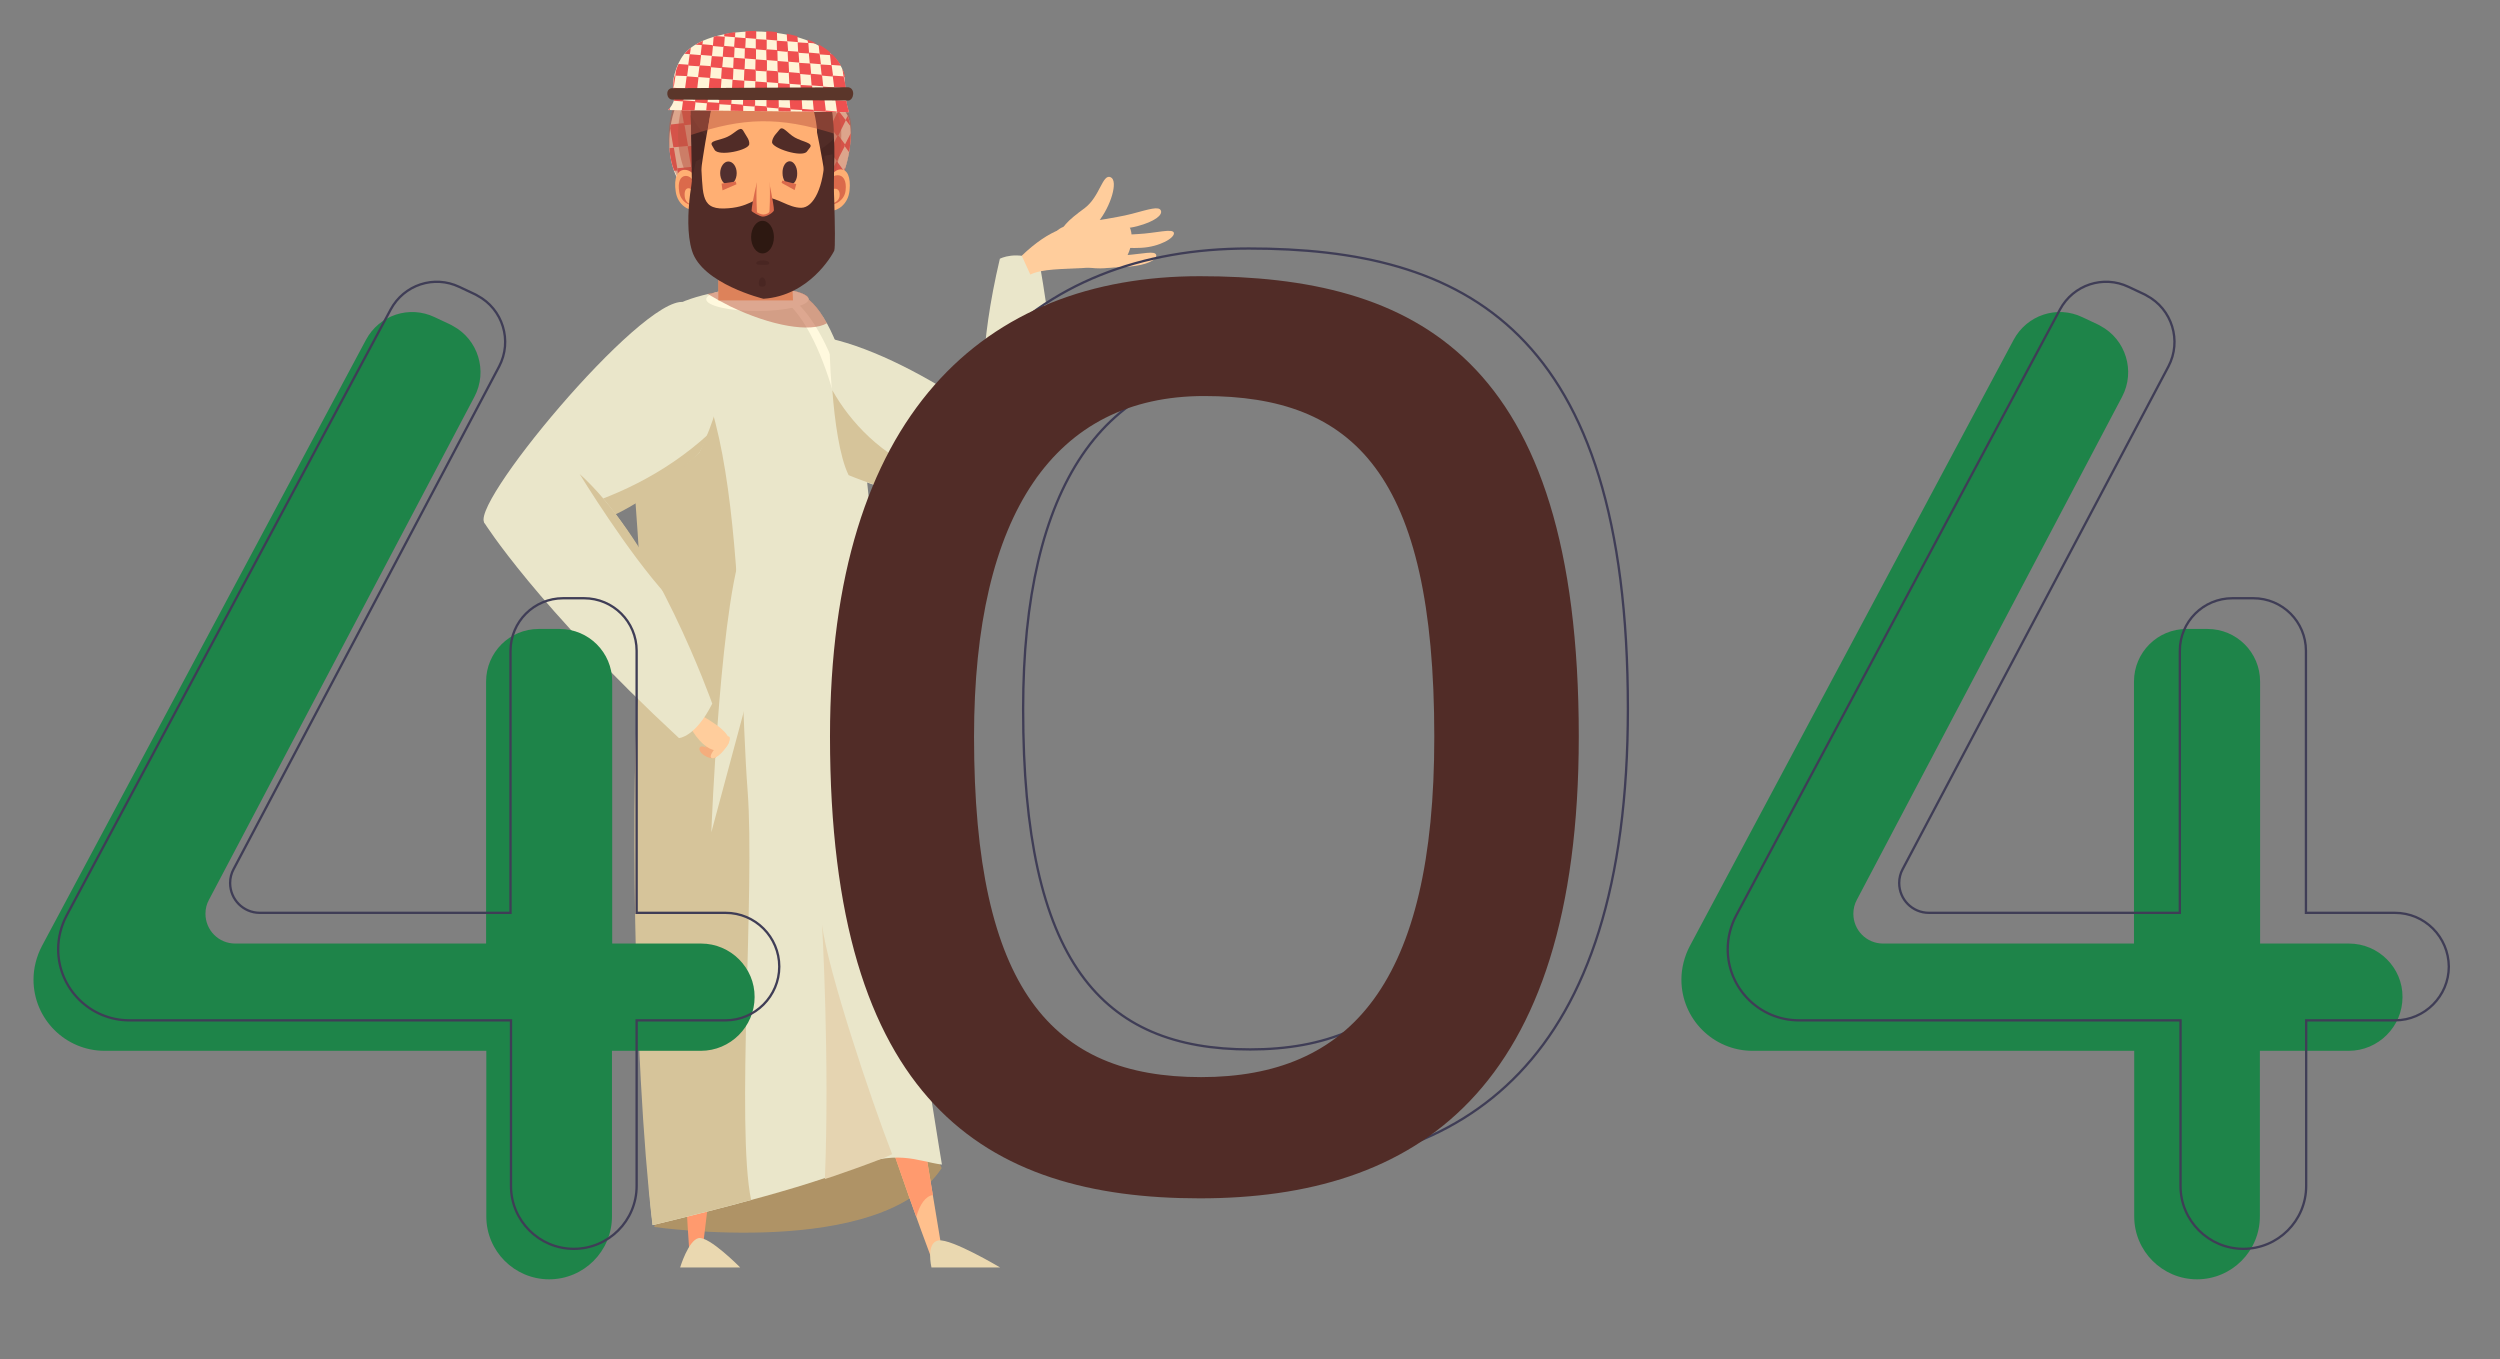 <?xml version="1.0" encoding="utf-8"?>
<!-- Generator: Adobe Illustrator 24.3.0, SVG Export Plug-In . SVG Version: 6.00 Build 0)  -->
<svg version="1.1" id="fd59ce54-f850-4dfc-bc34-dd7d379d600e"
	 xmlns="http://www.w3.org/2000/svg" xmlns:xlink="http://www.w3.org/1999/xlink" x="0px" y="0px" viewBox="0 0 1074.4 584.2"
	 style="enable-background:new 0 0 1074.4 584.2;" xml:space="preserve">
<rect x="0" y="0" width="1074.4" height="584.2" fill="#808080" stroke="none"/>
<style type="text/css">
	.st0{fill:#AF9366;}
	.st1{fill:#FF9A6E;}
	.st2{fill:#EAD8B0;}
	.st3{fill:#FFC08D;}
	.st4{fill:#EAE6CA;}
	.st5{fill:#D6C49A;}
	.st6{fill:#FFF9DE;}
	.st7{fill:#E5D4B1;}
	.st8{fill:#FFAF73;}
	.st9{fill:#F4AD7D;}
	.st10{fill:#FFCD9C;}
	.st11{opacity:0.5;fill:#BC5642;enable-background:new    ;}
	.st12{fill:#FFF4D7;}
	.st13{fill:#EF5050;}
	.st14{fill:#DB6A4B;}
	.st15{fill:#512C27;}
	.st16{fill:#492622;}
	.st17{fill:#512F2F;}
	.st18{fill:#2D1811;}
	.st19{fill:#5B362A;}
	.st20{fill:#1E8449;}
	.st21{fill:none;stroke:#3F3D56;stroke-miterlimit:10;}
</style>
<g>
	<path class="st0" d="M281.1,527.3c0,0,97.8,14.1,123.6-25.3l-18-36.7C386.7,465.3,285.5,514.1,281.1,527.3z"/>
	<path class="st1" d="M320.3,384.9c0,0-19.9,21.9-25.4,41.5c-5.5,19.7,1.7,116.6,1.7,116.6h4.6L320.3,384.9z"/>
	<path class="st2" d="M292.3,544.7h25.8c0,0-13.4-13.6-17.9-12.6C295.8,533.1,292.3,544.7,292.3,544.7z"/>
	<path class="st3" d="M381.7,397.8c0,0-14,20.1-14,38.2c-0.1,18.1,33.5,107.2,33.5,107.2h4.6L381.7,397.8z"/>
	<path class="st1" d="M400.9,513.6l-19.2-115.9c0,0-14,20.1-14,38.2c-0.1,12.6,16.2,59.7,26.1,87.1
		C395.2,517.7,397.8,514,400.9,513.6z"/>
	<path class="st4" d="M280.5,526.5c0,0,62.7-14.8,83.7-23.9c21-9.1,29.6-3.6,40.6-2.1c0,0-29-173.3-29.4-244.7
		c-0.4-68.9-14.7-124.1-32.5-129.7c-17.7-5.6-62.7-0.5-66.4,20c-3.7,20.6,5.3,136.2,6,147.6C284.7,328.2,271.8,453.2,280.5,526.5z"
		/>
	<path class="st5" d="M321.3,339.9c-4.6-59.8-0.5-200.7-44.5-195.5c-13.9,26.3,3.3,92.6-2.3,150.4c-3.3,34.5-2.7,158.4,5.9,231.7
		c0,0,20.7-4.9,42.4-10.8C316.3,484.7,324.5,381.9,321.3,339.9z"/>
	<path class="st6" d="M365.3,201.7c-0.1-0.6-8.6-62.6-31.9-75.2l3.2-0.7c23.8,12.8,33.1,71.6,33.4,74.2L365.3,201.7z"/>
	<path class="st2" d="M400.3,544.7h29.5c0,0-21-12.5-26.5-11.6C397.8,534,400.3,544.7,400.3,544.7z"/>
	<path class="st7" d="M383.4,496c-9.2-23.6-27.9-79.8-30.1-98.6c0,0,3.3,58.6,1.2,109.3C354.6,506.8,379.3,498.3,383.4,496z"/>
	<path class="st4" d="M324.5,287.8l-18.8,69.9c0,0,4-106.1,15.1-126.2C331.9,211.6,324.5,287.8,324.5,287.8z"/>
	<path class="st6" d="M347.5,128.6c0-2.8-9.9-5.1-22-5.1c-12.2,0-22,2.3-22,5.1c0,2.8,9.9,5.1,22,5.1
		C337.6,133.6,347.5,131.4,347.5,128.6z"/>
	<polygon class="st8" points="339.4,96.7 308.7,103.7 308.7,129.1 340.8,129.1 	"/>
</g>
<g>
	<path class="st4" d="M208.7,225.1c-10-4.9,66.9-97.8,85.1-95.3c0,0,32.3,11.2,6.8,64.6C300.6,194.3,249,244.8,208.7,225.1z"/>
	<path class="st5" d="M216.5,224.7c39.6,17.8,84.2-30.4,84.2-30.4c1.5-2.7,2.9-5.4,4.1-8C265,222.9,214.8,224,216.5,224.7z"/>
	<path class="st9" d="M310.1,323.1c0.5-1-1-2.2-3-3.3c-2-1.1-3.6-1.6-4.1-0.6s0.6,2.7,2.6,3.7C307.5,324,309.6,324,310.1,323.1z"/>
	<path class="st9" d="M307.8,325.2c0.5-1-1-2.2-3-3.3c-2-1.1-3.6-1.6-4.1-0.6s0.6,2.7,2.6,3.7C305.2,326.1,307.2,326.1,307.8,325.2z
		"/>
	<path class="st10" d="M313.4,316.6c-0.9-0.7-3,1.3-5.1,3.8c-2.1,2.5-3.5,4.6-2.6,5.3c0.9,0.7,3.3-0.7,5.4-3.3
		C313.2,320,314.2,317.3,313.4,316.6z"/>
	<path class="st10" d="M297.7,305.3c4.1,2.5,17.6,9.2,15.4,14.1c-1.9,4.4-10.1,6.7-18.6-10.8L297.7,305.3z"/>
	<path class="st4" d="M208.1,224.6c0,0,22.2,35.6,83.7,92.6c0,0,7-0.3,14.3-14.8c0,0-24.8-70-56.9-98.7
		C249.1,203.7,211.4,208.7,208.1,224.6z"/>
	<g>
		<path class="st5" d="M286.7,256c-10.1-18.9-23.3-39.5-37.6-52.3C249.1,203.7,269.8,237.6,286.7,256z"/>
	</g>
</g>
<path class="st11" d="M355.4,138.9c-2.5-4.5-5.1-8-7.9-10.3c0,0,0,0,0-0.1c0-1.5-2.7-2.8-6.9-3.7l-0.5-13.2c-3.9-2.6-8.2-5.1-13-7.4
	c-2.4-1.2-4.7-2.2-7.1-3.1l-11.3,2.6v21.6c-0.2,0.1-0.4,0.1-0.7,0.2c-1.3,0.2-2.6,0.5-3.9,0.8c3,1.8,6.2,3.6,9.6,5.3
	C331.5,140.2,348.5,143,355.4,138.9z"/>
<g>
	<g>
		<path class="st12" d="M289.1,49.8c-7.2,27.9,13.9,46.8,23.1,35.1C327.1,66,296.2,21.9,289.1,49.8z"/>
		<g>
			<path class="st13" d="M290.9,72.4h0.2l-1.5-8.9l-1.9,0.2c0.2,3.5,0.9,6.8,2,9.7l1.4-0.1L290.9,72.4z"/>
			<path class="st13" d="M297.4,72.6h-0.2l-0.1-0.9l-5.9,0.6H291l0.1,0.9l0.8,5.1c0.7,1.3,1.6,2.5,2.4,3.6l4.6-0.5L297.4,72.6z"/>
			<path class="st13" d="M295.7,62.7l-1.5-8.9H294l-0.1-0.9l-5.6,0.6c-0.1,0.5-0.2,1.1-0.3,1.6l1.4,8.2L295.7,62.7z"/>
			<path class="st13" d="M292.4,42.8c-0.3,0.3-0.6,0.7-0.9,1.2l1.1-0.1L292.4,42.8z"/>
			<path class="st13" d="M298.7,81.6l0.8,5c2.2,1.3,4.6,2,6.8,1.7l-1.2-7.4L298.7,81.6z"/>
			<polygon class="st13" points="297.4,72.6 303.3,72 303.2,71.1 303.4,71.1 301.9,62.2 295.5,62.9 297,71.7 297.2,72.6 			"/>
			<polygon class="st13" points="294.3,53.8 300.2,53.2 300,52.3 300.2,52.3 298.8,43.4 292.4,44.1 293.9,53 294,53.8 			"/>
			<polygon class="st13" points="303.3,72 304.8,80.8 311.1,80.2 309.7,71.3 309.4,71.3 309.3,70.4 303.4,71.1 303.2,71.1 			"/>
			<polygon class="st13" points="300.2,53.2 301.6,62 308,61.4 306.5,52.5 306.3,52.5 306.1,51.7 300.2,52.3 300,52.3 			"/>
			<path class="st13" d="M302.4,42.9c-1.4-1-2.9-1.7-4.3-1.9l0.4,2.4L302.4,42.9z"/>
			<path class="st13" d="M311.8,85.3c0.1-0.2,0.3-0.3,0.4-0.5c1.2-1.5,2.1-3.2,2.7-5l-4,0.4L311.8,85.3z"/>
			<polygon class="st13" points="309.7,71.3 315.6,70.7 315.4,69.8 315.6,69.8 314.2,60.9 307.8,61.6 309.3,70.4 309.4,71.3 			"/>
			<path class="st13" d="M306.3,52.5h0.2l3.8-0.4c-1.6-2.7-3.4-5.1-5.3-7l1.1,6.6L306.3,52.5z"/>
			<path class="st13" d="M315.4,69.8l0.1,0.9l0.6,3.4c0.1-1.4,0.1-2.9,0-4.3l-0.5,0.1L315.4,69.8z"/>
			<path class="st13" d="M314.3,60.7c-0.2-0.6-0.4-1.3-0.7-1.9l0.3,1.9H314.3z"/>
		</g>
		<path class="st11" d="M288.8,47.8c-7.2,27.9,14.8,50.9,24.1,39.2C327.9,68.2,296,20,288.8,47.8z"/>
		<path class="st11" d="M292.8,46.9c-7.2,27.9,14.8,50.9,24.1,39.2C331.9,67.2,300,19,292.8,46.9z"/>
	</g>
	<g>
		<path class="st12" d="M356.3,48.5c-15.5,11.5-14.4,38.2-5.1,38C366.3,86,371.9,37,356.3,48.5z"/>
		<g>
			<path class="st13" d="M347.2,63.4l0.1,0.1l3.2-6.4l-1-1.3c-1.5,2.3-2.6,4.8-3.4,7.3l0.7,0.9L347.2,63.4z"/>
			<path class="st13" d="M350,68.3l-0.1-0.2l0.3-0.6l-2.9-3.9l-0.1-0.1l-0.3,0.6l-1.9,3.7c-0.2,1.3-0.4,2.7-0.5,3.9l2.3,3L350,68.3z
				"/>
			<path class="st13" d="M353.7,61.1l3.2-6.4l-0.1-0.2l0.3-0.6l-2.8-3.7c-0.3,0.3-0.6,0.5-0.8,0.8l-3,5.9L353.7,61.1z"/>
			<path class="st13" d="M360.9,46.8c-0.3,0-0.6,0-0.9,0l0.6,0.7L360.9,46.8z"/>
			<path class="st13" d="M346.6,74.6l-1.8,3.6c0.4,2.5,1.2,4.5,2.3,6l2.7-5.3L346.6,74.6z"/>
			<polygon class="st13" points="350,68.3 353,72.2 353.3,71.6 353.4,71.7 356.6,65.3 353.5,61.1 350.2,67.5 349.9,68.1 			"/>
			<polygon class="st13" points="356.9,54.7 359.8,58.6 360.1,58 360.3,58.2 363.5,51.7 360.3,47.5 357.1,53.9 356.8,54.5 			"/>
			<polygon class="st13" points="353,72.2 349.7,78.6 352.9,82.8 356.1,76.4 356,76.3 356.3,75.6 353.4,71.7 353.3,71.6 			"/>
			<polygon class="st13" points="359.8,58.6 356.6,65 359.7,69.3 363,62.9 362.9,62.7 363.2,62.1 360.3,58.2 360.1,58 			"/>
			<path class="st13" d="M365.4,54.1c-0.2-1.7-0.6-3.1-1.1-4.3l-0.9,1.7L365.4,54.1z"/>
			<path class="st13" d="M350.9,86.4c0.1,0,0.3,0,0.4,0c1.2,0,2.3-0.4,3.4-1l-2-2.6L350.9,86.4z"/>
			<polygon class="st13" points="356.1,76.4 359,80.4 359.4,79.7 359.5,79.9 362.7,73.5 359.6,69.2 356.3,75.6 356,76.3 			"/>
			<path class="st13" d="M362.9,62.7l0.1,0.1l1.9,2.6c0.5-2.8,0.7-5.6,0.7-8.1l-2.4,4.7L362.9,62.7z"/>
			<path class="st13" d="M359.4,79.7l-0.3,0.6l-1.2,2.4c0.7-0.8,1.3-1.6,1.9-2.6l-0.2-0.3L359.4,79.7z"/>
			<path class="st13" d="M362.8,73.4c0.2-0.5,0.4-1.1,0.5-1.6l-0.7,1.4L362.8,73.4z"/>
		</g>
		<path class="st11" d="M357.1,47.2c-15.5,11.5-15.8,41.4-6.5,41.1C365.7,87.8,372.6,35.6,357.1,47.2z"/>
		<path class="st11" d="M352.8,48.7c-15.5,11.5-15.8,41.4-6.5,41.1C361.4,89.4,368.3,37.2,352.8,48.7z"/>
	</g>
	<g>
		<path class="st8" d="M355.2,81.9c0.6-5.9,3.4-9.1,6.1-9.1c2.8,0,4.4,3.2,3.8,9.1s-5.1,8.7-7.9,8.7
			C354.5,90.5,354.6,87.8,355.2,81.9z"/>
		<path class="st14" d="M354.6,81.9c0.5-4.3,3-6.6,5.4-6.6s3.9,2.3,3.4,6.6c-0.5,4.3-4.5,6.2-6.9,6.2
			C354,88.1,354.1,86.2,354.6,81.9z"/>
		<path class="st8" d="M355.9,84.4c0.3-2.1,1.7-3.3,3-3.3c1.3,0,2.2,1.1,1.9,3.3c-0.3,2.1-2.5,3.1-3.9,3.1
			C355.6,87.5,355.6,86.5,355.9,84.4z"/>
		<path class="st8" d="M300.8,81.6c-0.9-5.9-3.9-8.8-6.8-8.6c-2.9,0.2-4.5,3.5-3.6,9.4s5.7,8.2,8.6,8
			C301.9,90.2,301.7,87.5,300.8,81.6z"/>
		<path class="st14" d="M299.4,81.8c-0.6-4.2-2.8-6.4-4.9-6.2c-2.1,0.2-3.3,2.6-2.6,6.8c0.6,4.2,4.1,6,6.2,5.8
			C300.2,88,300,86,299.4,81.8z"/>
		<path class="st8" d="M298.5,84.4c-0.3-2.4-1.6-3.6-2.7-3.5c-1.2,0.1-1.8,1.4-1.5,3.8c0.3,2.4,2.3,3.3,3.5,3.2
			C299,87.9,298.9,86.8,298.5,84.4z"/>
		<path class="st15" d="M299.9,94.9c0,0-6-57.3-1.1-64.1c4.9-6.8,33.8-11.3,38.4-10.2c9.9,2.4,8.1,9.4,8.1,9.4s4.9,0,8.3,2.3
			s7.9,34.8,2.2,59.4C350.2,116.4,299.9,94.9,299.9,94.9z"/>
		<path class="st16" d="M331.5,70.4c-15,0-28.1-8.5-34.6-20.9c0.3,19.1,0.7,45.1,0.7,45.1s46.1,2.4,60.2-1.5
			c0.4-10.7,1-23.2,0.6-33.5C351.5,66.3,342,70.4,331.5,70.4z"/>
		<path class="st8" d="M298.7,107.3c0.4,3.2,13.6,16.9,28.5,16.9c15,0,27.4-12.5,30-17.6s-7.9-69.7-14-75.1s-30.7-1.8-32.8,1
			C305.4,39.2,297.1,94.7,298.7,107.3z"/>
		<path class="st15" d="M357.8,66.3l-3.4,0.7c-0.3,13.2-4.7,22.3-10.1,22.3c-5.4,0-10.1-4.4-15.2-4.4c-5.1,0-7.1,4.4-17.9,4.7
			c-10.8,0.3-8.8-7.4-10.1-21.3l-2,1c0,0-6.1,24.3-1.7,38.5s30.7,20.6,30.7,20.6c19.6-1.3,29.4-18.6,30.4-20.6
			C359.5,105.8,357.8,66.3,357.8,66.3z"/>
		<path class="st8" d="M304.8,59.5c2.2,1,10.7-20,12.5-23.5c1.8-3.5,1.5-7.2-0.7-8.1c-2.2-1-5.3,1.1-7.1,4.6
			C307.6,36,302.6,58.6,304.8,59.5z"/>
		<path class="st8" d="M350.6,58c2.3-0.7-3.7-22-5-25.7c-1.3-3.7-4.2-6.1-6.5-5.4c-2.3,0.7-3,4.3-1.7,8
			C338.7,38.6,348.3,58.7,350.6,58z"/>
		<path class="st15" d="M338.6,29.8c0-2.2-4.9-4.1-10.9-4.1s-10.9,1.8-10.9,4.1c0,2.2,4.9,4.1,10.9,4.1
			C333.7,33.8,338.6,32,338.6,29.8z"/>
		<path class="st14" d="M323,90.6c0,0.4,3.6,2.5,4.8,2.5c2.1,0,4.7-2,4.8-2.7c0.2-1.6-3.3-19.8-4.5-20
			C326.8,70.2,322.9,88.2,323,90.6z"/>
		<path class="st8" d="M325.3,91.1c0,0.4,2,1.1,2.7,1.1c1.2,0,2.6-0.6,2.7-1.4c0.1-1.8,1.1-22.1-2.5-21.9
			C324.1,69.1,325.2,88.5,325.3,91.1z"/>
		<path class="st15" d="M334.5,28.4c4.1-1.8,9.5-1.6,8,6.2c0,0-2-4-8.6-1.6L334.5,28.4z"/>
		<path class="st16" d="M329.1,121.7c0-1.4-0.7-2.5-1.5-2.5c-0.8,0-1.5,1.1-1.5,2.5s0.7,1.5,1.5,1.5
			C328.4,123.2,329.1,123.1,329.1,121.7z"/>
		<g>
			<path class="st15" d="M321,58.8c0.7,1,1.1,2.2,1,3.1c0,2.6-13.1,5.5-14.9,2.5l-1.1-1.9c-1.3-2.1,3.2-2.1,6.6-3.7
				c3.3-1.5,5.4-4.7,6.7-2.8L321,58.8z"/>
			<path class="st15" d="M333,58.1c-0.7,1-1.2,2.1-1.2,3c-0.1,2.6,13,6.8,15,4l1.3-1.7c1.5-2-3.1-2.4-6.5-4.3
				c-3.2-1.8-5.2-5.3-6.6-3.4L333,58.1z"/>
			<path class="st16" d="M330.6,113.1c0-0.7-1.2-1.2-2.8-1.2c-1.5,0-2.8,0.5-2.8,1.2s1.2,0.7,2.8,0.7
				C329.4,113.9,330.6,113.8,330.6,113.1z"/>
			<path class="st17" d="M316.6,74.4c0-2.8-1.6-5-3.6-5c-1.9,0-3.5,2.3-3.5,5c0,2.8,1.6,5.1,3.6,5.1C315,79.4,316.6,77.2,316.6,74.4
				z"/>
			<path class="st17" d="M342.6,74.4c0-2.8-1.5-5.1-3.2-5.1c-1.8,0-3.2,2.3-3.1,5.1c0,2.8,1.5,5,3.2,5
				C341.3,79.4,342.7,77.2,342.6,74.4z"/>
			<polygon class="st14" points="342.2,79.1 336.2,77.6 335.9,78.6 341.5,81.7 			"/>
			<polygon class="st14" points="316.2,78 310.1,78.9 310.5,81.8 316.5,79.2 			"/>
			<path class="st18" d="M332.6,101.9c0-3.9-2.2-7-4.9-7c-2.7,0-4.9,3.1-4.9,7c0,3.9,2.2,7,4.9,7
				C330.5,108.9,332.6,105.7,332.6,101.9z"/>
		</g>
	</g>
	<g>
		<path class="st11" d="M356.9,41.2h-60.1c0,1.9,0,4,0,6.1l0,0c0,1.6,0.1,9,0.2,10.7c22.4-7.5,37.7-8,61.4-0.6
			C358.1,53.2,357.4,44.4,356.9,41.2z"/>
	</g>
	<g>
		<path class="st12" d="M287.1,47.3c2.6-2.6,3.4-6.1,2.5-8.3c-1.3-3.3,0.8-11.2,4.3-15.6c12.1-15.2,61.9-13,68.6,7.6
			c1.3,4,0.1,11.6,2.4,17.2L287.1,47.3z"/>
		<g>
			<path class="st13" d="M287.1,47.3h0.7l0.2-1C287.7,46.6,287.5,47,287.1,47.3z"/>
			<path class="st13" d="M293.5,43.1h0.2l0.7-5l-5-0.4c0.1,0.4,0.1,0.8,0.3,1.2c0.5,1.2,0.4,2.8-0.1,4.4l3.9,0.3V43.1z"/>
			<polygon class="st13" points="298.7,44 298.7,43.5 293.7,43.1 293.5,43.1 293.5,43.6 293,47.4 298.5,47.4 298.9,44 			"/>
			<polygon class="st13" points="298.9,44 303.8,44.4 303.9,43.9 304.1,43.9 304.5,38.9 299.3,38.5 298.7,43.5 298.7,44 			"/>
			<polygon class="st13" points="309,44.7 309,44.2 304.1,43.9 303.9,43.9 303.8,44.4 303.5,47.5 309,47.5 309.2,44.8 			"/>
			<polygon class="st13" points="309.2,44.8 314.1,45.1 314.1,44.6 314.3,44.6 314.6,39.6 309.4,39.3 309,44.2 309,44.7 			"/>
			<polygon class="st13" points="319.2,45.5 319.3,45 314.3,44.6 314.1,44.6 314.1,45.1 314,47.6 319.4,47.7 319.4,45.5 			"/>
			<polygon class="st13" points="319.4,45.5 324.3,45.8 324.4,45.3 324.5,45.4 324.6,40.4 319.4,40 319.3,45 319.2,45.5 			"/>
			<polygon class="st13" points="329.4,46.2 329.4,45.7 324.5,45.4 324.4,45.3 324.3,45.8 324.3,47.7 329.7,47.8 329.6,46.2 			"/>
			<polygon class="st13" points="329.6,46.2 334.5,46.6 334.5,46.1 334.7,46.1 334.6,41.1 329.4,40.7 329.4,45.7 329.4,46.2 			"/>
			<polygon class="st13" points="339.6,46.9 339.6,46.4 334.7,46.1 334.5,46.1 334.5,46.6 334.6,47.8 339.8,47.9 339.8,47 			"/>
			<polygon class="st13" points="339.8,47 344.7,47.3 344.6,46.8 344.8,46.8 344.5,41.8 339.3,41.5 339.6,46.4 339.6,46.9 			"/>
			<polygon class="st13" points="349.7,47.7 349.7,47.2 344.8,46.8 344.6,46.8 344.7,47.3 344.7,47.9 349.9,48 349.9,47.7 			"/>
			<polygon class="st13" points="349.9,47.7 354.7,48 354.7,47.5 354.9,47.5 354.3,42.6 349.2,42.2 349.7,47.2 349.7,47.7 			"/>
			<polygon class="st13" points="354.9,47.5 354.7,47.5 354.7,48 354.7,48.1 359.7,48.1 359.7,47.9 			"/>
			<path class="st13" d="M359.7,47.9v0.2l5.1,0.1l-0.1-0.7c-0.4-1.3-0.8-2.7-0.9-4.2L359,43L359.7,47.9z"/>
			<path class="st13" d="M290.3,32.5h-0.4c-0.5,2-0.7,3.8-0.5,5.3h0.1L290.3,32.5z"/>
			<path class="st13" d="M295.3,32.7l0.6-4.5h-0.2l0.1-0.4l-4.2-0.3c-0.4,0.9-0.8,1.9-1.1,2.9l-0.3,2.1L295.3,32.7z"/>
			<path class="st13" d="M296.9,20.5c-1,0.8-1.9,1.7-2.7,2.6l2.3,0.2L296.9,20.5z"/>
			<polygon class="st13" points="294.4,38 299.6,38.4 300.2,33.2 295.1,32.8 			"/>
			<polygon class="st13" points="295.9,28.2 300.6,28.5 300.6,28.1 300.8,28.1 301.3,23.7 296.4,23.3 295.8,27.7 295.7,28.2 			"/>
			<path class="st13" d="M301.7,19h0.2l0.2-1.5c-1.1,0.5-2.2,1.1-3.2,1.7l2.8,0.2V19z"/>
			<polygon class="st13" points="300.6,28.5 300,33.1 305.2,33.5 305.6,28.9 305.4,28.9 305.4,28.4 300.8,28.1 300.6,28.1 			"/>
			<polygon class="st13" points="306.3,19.4 301.8,19 301.7,19 301.6,19.4 301.1,23.6 306,24 306.4,19.8 306.3,19.8 			"/>
			<polygon class="st13" points="304.5,38.8 309.7,39.2 310.1,33.9 305,33.5 			"/>
			<polygon class="st13" points="305.6,28.9 310.2,29.3 310.3,28.8 310.4,28.8 310.8,24.4 305.9,24.1 305.4,28.4 305.4,28.9 			"/>
			<path class="st13" d="M306.3,19.8h0.2l4.5,0.4v-0.4h0.2l0.3-4l-3.6-0.3c-0.4,0.1-0.8,0.2-1.2,0.3l-0.3,3.6L306.3,19.8z"/>
			<polygon class="st13" points="310.2,29.3 309.9,33.8 315,34.2 315.2,29.6 315,29.6 315.1,29.2 310.4,28.8 310.3,28.8 			"/>
			<polygon class="st13" points="315.5,20.1 311.1,19.7 310.9,19.7 310.9,20.1 310.6,24.4 315.5,24.7 315.7,20.5 315.5,20.5 			"/>
			<path class="st13" d="M315.9,16l0.1-2.2c-1.6,0.2-3.2,0.5-4.7,0.8l-0.1,1L315.9,16z"/>
			<polygon class="st13" points="314.5,39.5 319.7,39.9 319.9,34.7 314.8,34.3 			"/>
			<polygon class="st13" points="315.2,29.6 319.9,30 319.9,29.5 320,29.6 320.2,25.2 315.3,24.8 315.1,29.2 315,29.6 			"/>
			<polygon class="st13" points="320.3,20.5 320.5,16.4 315.8,16 315.5,20.1 315.5,20.5 315.7,20.5 320.1,20.9 320.2,20.4 			"/>
			<polygon class="st13" points="319.9,30 319.7,34.6 324.8,34.9 324.8,30.4 324.6,30.3 324.6,29.9 320,29.6 319.9,29.5 			"/>
			<polygon class="st13" points="324.8,20.8 320.3,20.5 320.2,20.4 320.1,20.9 320,25.1 324.9,25.5 324.9,21.2 324.8,21.2 			"/>
			<path class="st13" d="M325,16.7v-3.4c-1.5,0-3.1,0-4.6,0.1l-0.1,2.9L325,16.7z"/>
			<polygon class="st13" points="324.5,40.3 329.7,40.6 329.6,35.4 324.6,35 			"/>
			<polygon class="st13" points="324.8,30.4 329.4,30.7 329.4,30.3 329.6,30.3 329.6,25.9 324.7,25.5 324.6,29.9 324.6,30.3 			"/>
			<polygon class="st13" points="329.5,21.2 329.5,17.1 324.8,16.8 324.8,20.8 324.8,21.2 324.9,21.2 329.3,21.6 329.3,21.2 			"/>
			<polygon class="st13" points="329.4,30.7 329.5,35.3 334.5,35.7 334.4,31.1 334.2,31.1 334.2,30.6 329.6,30.3 329.4,30.3 			"/>
			<polygon class="st13" points="333.9,21.5 329.5,21.2 329.3,21.2 329.3,21.6 329.4,25.8 334.2,26.2 334.1,21.9 333.9,21.9 			"/>
			<path class="st13" d="M334,17.4l-0.1-3.6c-1.5-0.2-3-0.3-4.6-0.4V17L334,17.4z"/>
			<polygon class="st13" points="334.5,41 339.6,41.4 339.4,36.1 334.3,35.7 			"/>
			<polygon class="st13" points="334.4,31.1 339,31.4 338.9,31 339.1,31 338.9,26.6 334.1,26.2 334.2,30.6 334.2,31.1 			"/>
			<polygon class="st13" points="338.7,21.9 338.4,17.8 333.8,17.5 333.9,21.5 333.9,21.9 334.1,21.9 338.5,22.3 338.5,21.9 			"/>
			<polygon class="st13" points="339,31.4 339.2,36 344.2,36.4 343.9,31.8 343.7,31.8 343.7,31.4 339.1,31 338.9,31 			"/>
			<polygon class="st13" points="343,22.2 338.7,21.9 338.5,21.9 338.5,22.3 338.7,26.5 343.5,26.9 343.2,22.7 343.1,22.6 			"/>
			<path class="st13" d="M342.9,18.1l-0.2-2.5c-1.5-0.4-3-0.8-4.6-1.1l0.2,3.2L342.9,18.1z"/>
			<polygon class="st13" points="344.4,41.7 349.5,42.1 349,36.8 344,36.5 			"/>
			<polygon class="st13" points="343.9,31.8 348.4,32.2 348.4,31.7 348.6,31.7 348.2,27.3 343.4,27 343.7,31.4 343.7,31.8 			"/>
			<polygon class="st13" points="347.7,22.6 347.4,18.5 342.8,18.2 343,22.2 343.1,22.6 343.2,22.7 347.6,23 347.6,22.6 			"/>
			<polygon class="st13" points="348.4,32.2 348.8,36.7 353.8,37.1 353.3,32.5 353.1,32.5 353.1,32.1 348.6,31.7 348.4,31.7 			"/>
			<polygon class="st13" points="352.1,23 347.7,22.6 347.6,22.6 347.6,23 348,27.2 352.8,27.6 352.3,23.4 352.2,23.4 			"/>
			<path class="st13" d="M350.9,18.7c-1.2-0.6-2.5-1.2-3.8-1.7l0.1,1.4L350.9,18.7z"/>
			<polygon class="st13" points="354.2,42.4 359.3,42.8 358.6,37.6 353.7,37.2 			"/>
			<polygon class="st13" points="353.3,32.5 357.9,32.9 357.8,32.4 358,32.4 357.4,28 352.6,27.7 353.1,32.1 353.1,32.5 			"/>
			<path class="st13" d="M352.2,23.4h0.2l4.4,0.3l-0.1-0.4h0.2l-0.1-0.8c-1.5-1.3-3.2-2.4-5-3.4l0.4,3.8L352.2,23.4z"/>
			<path class="st13" d="M362.6,33.2l-0.1-0.4l-4.5-0.3h-0.2l0.1,0.4l0.6,4.6l5,0.4v-0.1l-0.7-4.4L362.6,33.2z"/>
			<path class="st13" d="M356.6,23.3l0.1,0.4l0.5,4.2l4.2,0.3c-1-1.8-2.2-3.4-3.8-4.9l-0.9-0.1L356.6,23.3z"/>
			<path class="st13" d="M363.5,39.4c0-0.5-0.1-1-0.1-1.5h-0.2L363.5,39.4z"/>
			<path class="st13" d="M362.6,33.2h0.2h0.3c-0.1-0.8-0.2-1.6-0.5-2.3c-0.2-0.5-0.4-1-0.6-1.5l0.5,3.3L362.6,33.2z"/>
		</g>
		<path class="st19" d="M288.5,37.9c-2.6,0.6-2.1,4.7,0.3,4.9l75.8,0.4c2.4-0.2,3.1-5.2,0-5.7L288.5,37.9z"/>
	</g>
</g>
<g>
	<path class="st4" d="M446.6,203.2c4.2-7.1-50.8-49-90.2-57.8c0,0,0.5,43.6,8.1,58.9C364.6,204.3,429.7,232,446.6,203.2z"/>
	<path class="st5" d="M398.3,203.3c23.9,8.9,44.7,9.5,48.2-0.9c0.1-0.3,0.2-0.6,0.3-1c0.2,0.7,0.2,1.3-0.1,1.7
		c-16.9,28.8-82,1.1-82,1.1c-3.9-7.9-6-23.4-7-36.5C365.4,181.4,379,196.1,398.3,203.3z"/>
	<path class="st4" d="M432.8,210.8c0,0-21-23.6-3.1-99.6c0,0,7-3.8,16.9,1c0,0,11.3,61.6,6,79.3
		C452.6,191.4,441.4,218.5,432.8,210.8z"/>
	<path class="st5" d="M452,155.5c0.1-1.7,0.2-3.3,0.2-5c1.8,16.1,2.8,32.9,0.4,40.9c0,0-11.2,27-19.8,19.4c0,0-0.3-0.3-0.8-1
		C441.3,209.7,450.1,185.8,452,155.5z"/>
	<path class="st5" d="M422.9,177.9c1.6,9.1,4.3,13.8,5.3,12.2C429.1,188.5,422.9,177.9,422.9,177.9z"/>
	<path class="st5" d="M422.9,177.8c2.5,3.7,5,4.9,5.2,3.8C428.4,180.6,422.9,177.8,422.9,177.8z"/>
</g>
<g>
	<path class="st10" d="M442.8,118c9.8-5,37.2,0.7,36-9.3c-1.1-8.9-15.6-21.9-39.7,1.2L442.8,118z"/>
	<path class="st10" d="M453.6,100.9c0.9,15.7,19.7,15.3,25.6,13.7c6.5-1.7,9-13.6,5.7-18C481.7,92.2,453.3,94.9,453.6,100.9z"/>
	<path class="st10" d="M471.8,95.6c5.7-7,8.8-17.8,5.6-19.4c-3.6-1.8-4.6,8.2-11.2,13.2c-7.2,5.3-11.5,9.1-9.4,12.2
		C458.8,104.4,466.2,102.6,471.8,95.6z"/>
	<path class="st10" d="M488.8,97.2c7.5-2,10.9-4.8,10.1-6.7c-0.8-2-5-0.6-12.5,1.4c-7.5,2-17.6,2.6-16.7,4.6
		C470.4,98.4,481.3,99.2,488.8,97.2z"/>
	<path class="st10" d="M490.4,106.5c8-0.4,14.5-4.3,14.1-6.4c-0.4-2.1-7.6,0.1-15.6,0.5c-8,0.4-13.1,1.1-12.6,3.2
		C476.9,105.8,482.5,106.9,490.4,106.5z"/>
	<path class="st10" d="M485.2,114.6c7.9-0.7,12.1-3,11.7-5c-0.5-2-5.5-0.5-13.5,0.1s-13.5,1.4-13,3.4
		C470.9,115.2,477.2,115.3,485.2,114.6z"/>
</g>
<path class="st20" d="M301.3,405.5h-38.2V292.9c0-12.5-10.1-22.6-22.6-22.6h-9c-12.5,0-22.6,10.1-22.6,22.6l0,0v112.6H101.1
	c-7.2,0-12.8-5.8-12.8-12.8c0-2.1,0.5-4.2,1.5-6l114.1-216.2c5.8-11,1.6-24.7-9.4-30.5c-0.2-0.1-0.6-0.4-0.9-0.5l-6.8-3.2
	c-10.9-5.2-23.8-0.9-29.5,9.7L18,406.6c-2.3,4.4-3.6,9.4-3.6,14.4l0,0c0,16.9,13.7,30.6,30.6,30.6l0,0h164v71.2
	c0,14.9,12.1,27,27,27l0,0l0,0c14.9,0,27-12.1,27-27l0,0v-71.2h38.2c12.7,0,23.1-10.4,23.1-23.1l0,0
	C324.4,415.9,314,405.5,301.3,405.5L301.3,405.5z"/>
<path class="st20" d="M1009.5,405.5h-38.2V292.9c0-12.5-10.1-22.6-22.6-22.6h-9c-12.5,0-22.6,10.1-22.6,22.6l0,0v112.6H809.3
	c-7.2,0-12.8-5.8-12.8-12.8c0-2.1,0.5-4.2,1.5-6L912,170.5c5.8-11,1.6-24.7-9.4-30.5c-0.2-0.1-0.6-0.4-0.9-0.5l-6.8-3.2
	c-10.9-5.2-23.8-0.9-29.5,9.7L726.2,406.6c-2.3,4.4-3.6,9.4-3.6,14.4l0,0c0,16.9,13.7,30.6,30.6,30.6l0,0h164v71.2
	c0,14.9,12.1,27,27,27l0,0l0,0c14.9,0,27-12.1,27-27l0,0v-71.2h38.2c12.7,0,23.1-10.4,23.1-23.1l0,0l0,0
	C1032.6,415.9,1022.2,405.5,1009.5,405.5L1009.5,405.5z"/>
<path class="st21" d="M311.8,392.3h-38.2V279.7c0-12.5-10.1-22.6-22.6-22.6l0,0h-9c-12.5,0-22.6,10.1-22.6,22.6l0,0v112.6H111.7
	c-7.2,0-12.8-5.8-12.8-12.8c0-2.1,0.5-4.2,1.5-6l114.1-216c5.8-11,1.6-24.7-9.4-30.5c-0.2-0.1-0.6-0.4-0.9-0.5l-6.8-3.2
	c-10.9-5.2-23.8-0.9-29.5,9.7L28.6,393.5c-2.3,4.4-3.6,9.4-3.6,14.4l0,0c0,16.9,13.7,30.6,30.6,30.6h164v71.2c0,14.9,12.1,27,27,27
	l0,0l0,0c14.9,0,27-12.1,27-27l0,0v-71.2h38.2c12.7,0,23.1-10.4,23.1-23.1l0,0C334.9,402.7,324.6,392.3,311.8,392.3z"/>
<path class="st21" d="M1029.2,392.3H991V279.7c0-12.5-10.1-22.6-22.6-22.6l0,0h-9c-12.5,0-22.6,10.1-22.6,22.6l0,0v112.6H829
	c-7.2,0-12.8-5.8-12.8-12.8c0-2.1,0.5-4.2,1.5-6l114.2-216c5.8-11,1.6-24.7-9.4-30.5c-0.2-0.1-0.6-0.4-0.9-0.5l-6.8-3.2
	c-10.9-5.2-23.8-0.9-29.5,9.7L746.1,393.5c-2.3,4.4-3.6,9.4-3.6,14.4l0,0c0,16.9,13.7,30.6,30.6,30.6l0,0h164v71.2
	c0,14.9,12.1,27,27,27l0,0l0,0c14.9,0,27-12.1,27-27l0,0v-71.2h38.2c12.7,0,23.1-10.4,23.1-23.1l0,0l0,0
	C1052.3,402.7,1042.1,392.3,1029.2,392.3L1029.2,392.3z"/>
<g>
	<path class="st21" d="M536.7,106.8c-92.5,0-158.9,59.3-158.9,197.8c0,156.9,66.4,198.5,158.9,198.5s162.9-45.5,162.9-198.5
		C699.6,141.1,629.2,106.8,536.7,106.8z M537.3,451c-64,0-97.6-37.6-97.6-146.3c0-95.9,34.8-146.4,98.9-146.4
		c64,0,98.9,33.2,98.9,146.4C637.6,410.7,601.4,451,537.3,451L537.3,451z"/>
	<path class="st15" d="M515.6,118.7c-92.5,0-158.9,59.3-158.9,197.8c0,156.9,66.4,198.5,158.9,198.5s162.9-45.5,162.9-198.5
		C678.5,153,608.1,118.7,515.6,118.7z M516.2,462.9c-64,0-97.6-37.6-97.6-146.3c0-95.9,34.8-146.4,98.9-146.4s98.9,33.2,98.9,146.4
		C616.5,422.5,580.3,462.9,516.2,462.9z"/>
</g>
</svg>
